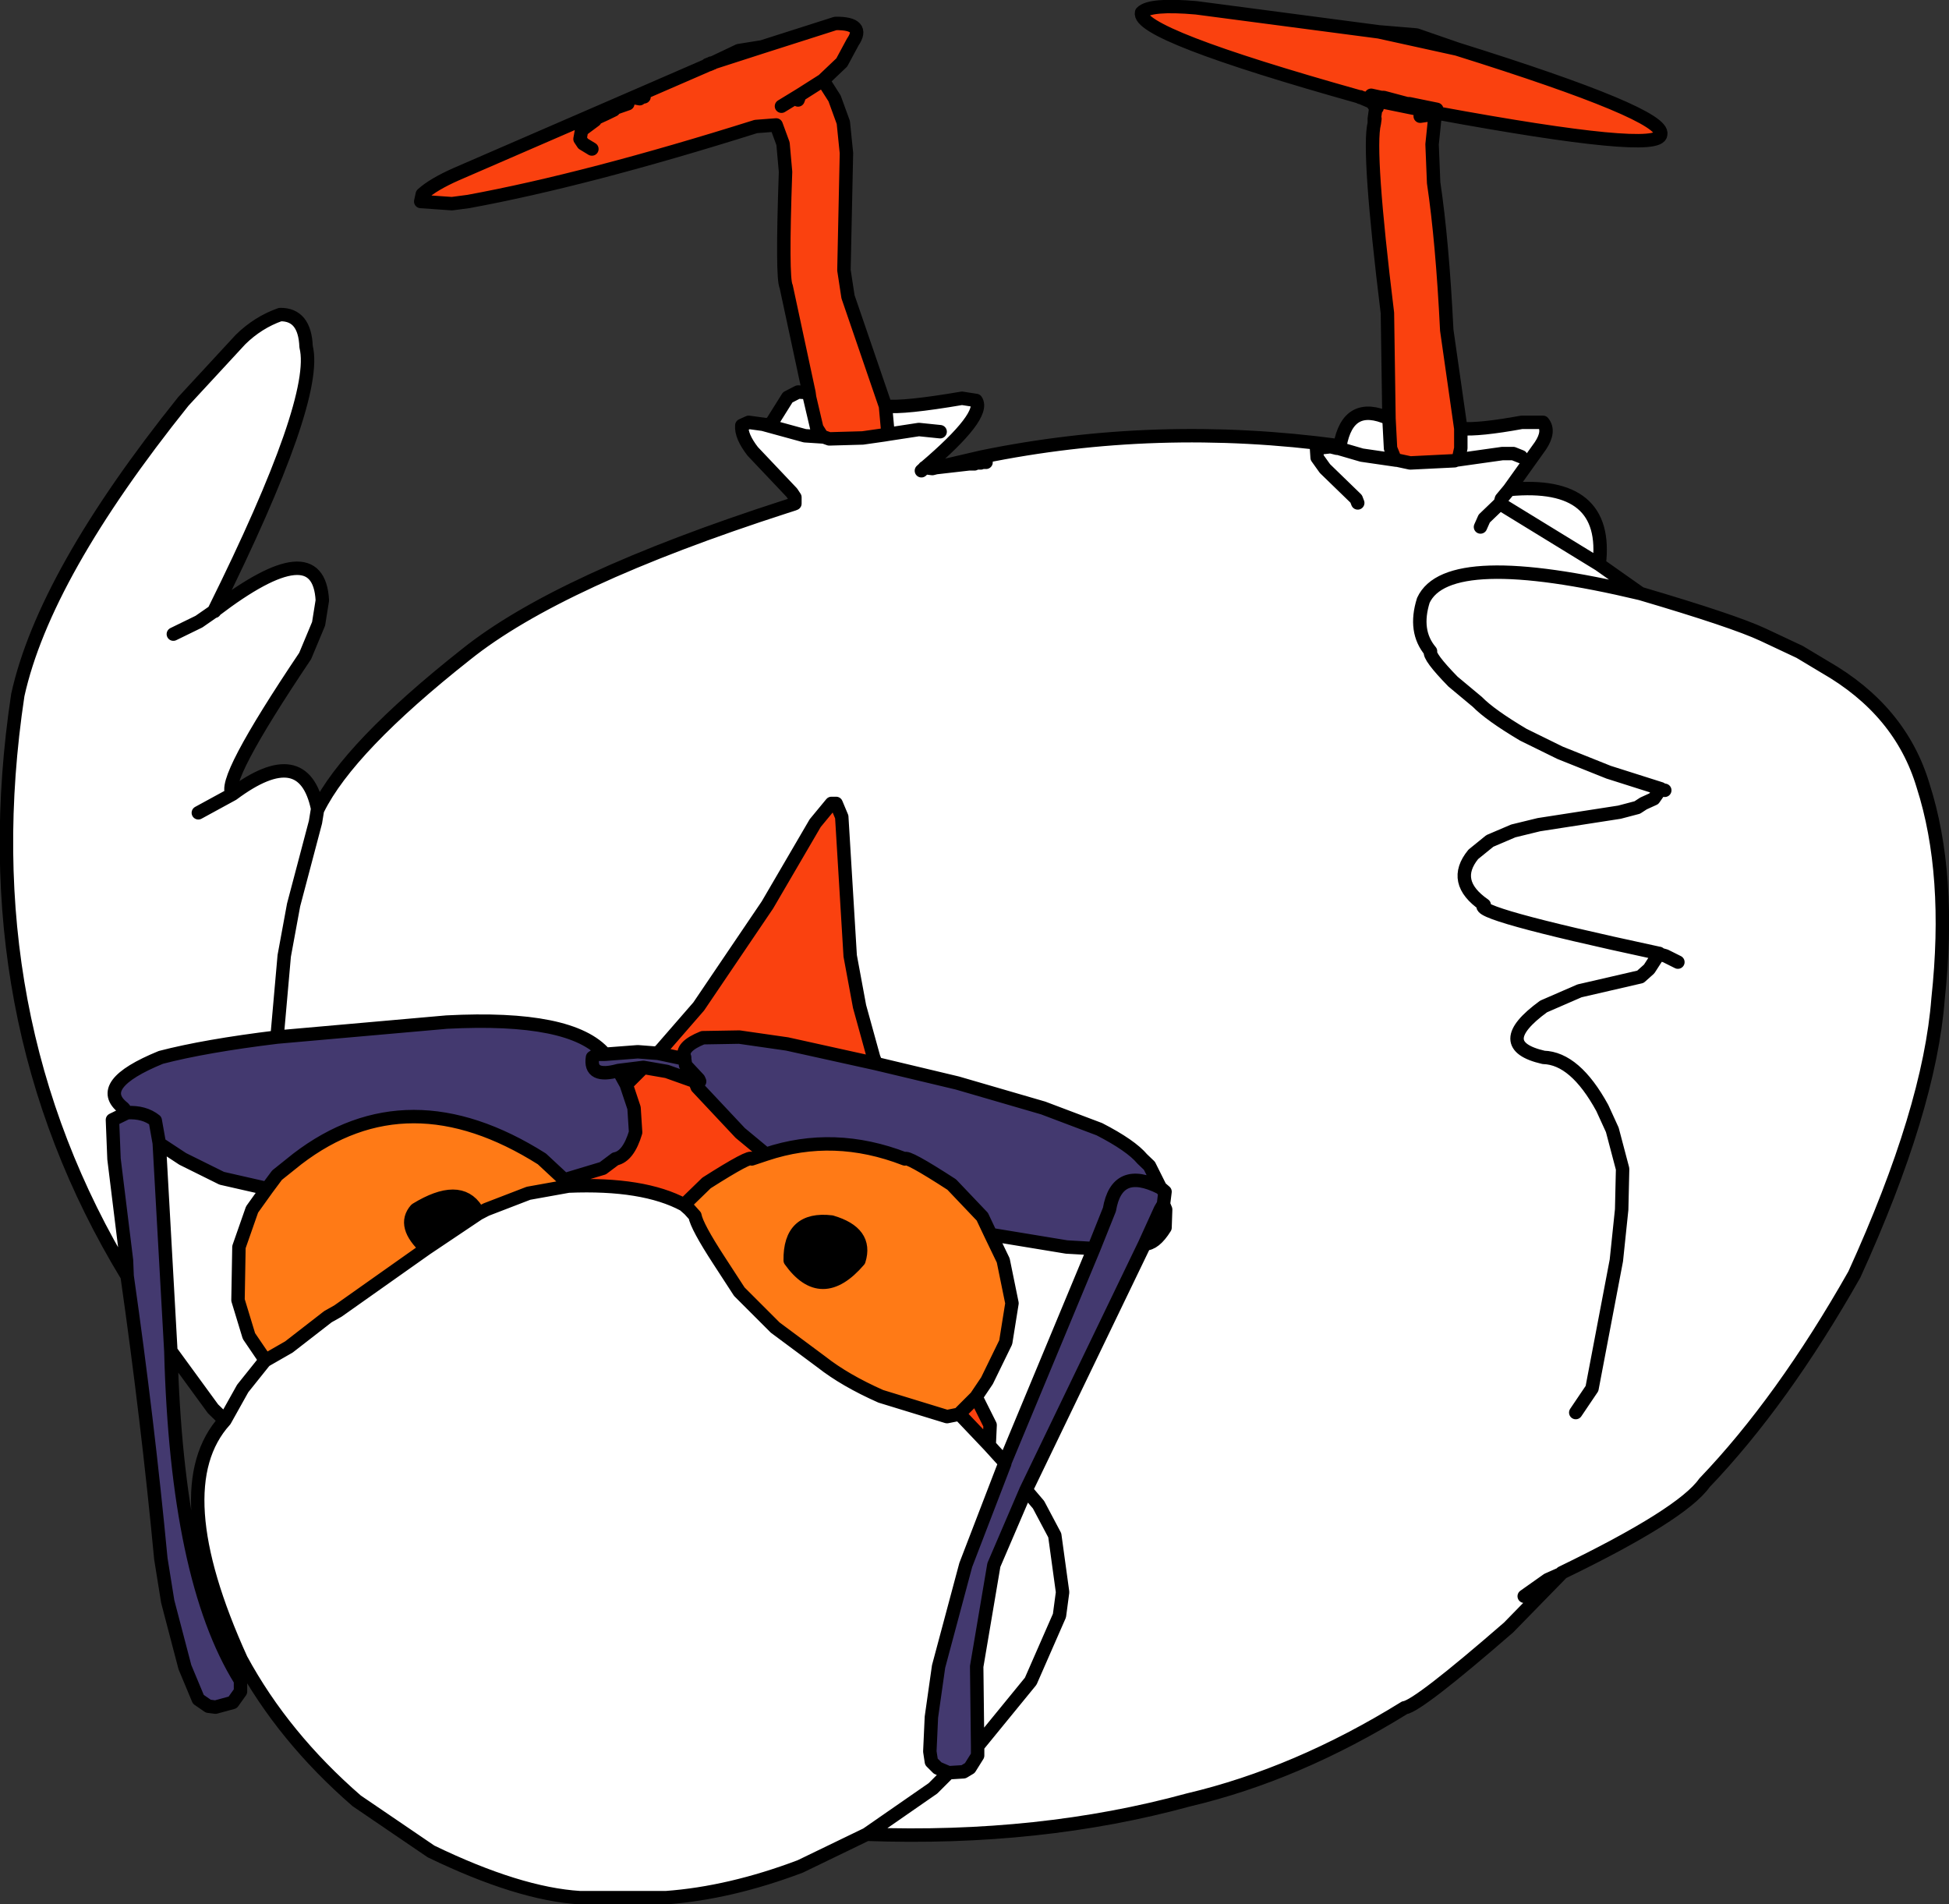 <?xml version="1.0" encoding="UTF-8" standalone="no"?>
<svg xmlns:xlink="http://www.w3.org/1999/xlink" height="304.8px" width="312.0px" xmlns="http://www.w3.org/2000/svg">
  <rect width="100%" height="100%" fill="#333333" stroke="none"/>
  <g transform="matrix(1.0, 0.0, 0.0, 1.0, 180.15, 94.75)">
    <path d="M40.6 -89.65 L46.6 -89.15 53.1 -86.9 40.6 -89.65 53.1 -86.9 Q86.5 -76.45 85.7 -73.25 85.55 -70.1 49.95 -76.65 L49.6 -76.5 49.1 -71.65 49.35 -65.5 Q50.75 -56.1 51.45 -41.9 L53.7 -26.15 53.7 -23.0 53.35 -21.4 52.9 -21.1 52.7 -21.0 45.6 -20.65 43.5 -21.1 43.35 -21.1 43.2 -21.15 42.45 -23.0 42.2 -27.75 41.95 -44.65 Q38.75 -70.7 39.85 -75.0 L39.85 -75.75 40.1 -77.5 39.95 -77.65 39.7 -78.05 39.45 -78.4 37.7 -79.15 37.6 -79.15 37.45 -79.25 Q1.65 -89.3 2.6 -92.75 3.95 -94.15 11.35 -93.5 L40.6 -89.65 M-50.65 -31.9 L-54.3 -48.9 Q-55.0 -50.2 -54.4 -67.25 L-54.8 -71.75 -55.9 -74.75 -59.15 -74.5 Q-86.15 -66.0 -105.15 -62.5 L-107.8 -62.15 -112.8 -62.5 -112.55 -63.65 Q-110.8 -65.25 -107.05 -66.9 L-78.8 -79.15 -67.05 -84.25 -66.9 -84.4 -66.8 -84.4 -66.65 -84.5 -66.4 -84.5 -66.3 -84.65 -66.05 -84.65 -65.9 -84.75 -61.9 -86.65 -58.15 -87.25 -46.4 -91.0 Q-41.55 -91.05 -43.65 -88.0 L-45.4 -84.75 -48.4 -81.9 -46.55 -79.0 -45.15 -75.15 -44.65 -70.25 -45.05 -51.5 -44.4 -47.25 -38.4 -29.75 -38.05 -25.9 -38.55 -25.15 -42.05 -24.65 -47.4 -24.5 -48.25 -24.8 -48.55 -24.9 -49.4 -26.25 -50.55 -31.15 -50.65 -31.9 M39.85 -75.75 L39.95 -75.75 39.85 -75.0 39.95 -75.75 39.85 -75.75 M49.95 -76.65 L37.7 -79.15 37.6 -79.25 37.6 -79.15 37.6 -79.25 37.45 -79.25 37.6 -79.25 37.7 -79.15 49.95 -76.65 M40.1 -77.5 L40.1 -77.65 39.95 -77.65 40.1 -77.65 40.3 -77.5 39.7 -78.05 40.3 -77.5 40.1 -77.65 40.1 -77.5 M47.2 -76.15 L49.6 -76.5 47.2 -76.15 M49.85 -77.25 L45.45 -78.15 45.1 -78.15 41.35 -79.15 40.95 -79.15 39.35 -79.5 40.95 -79.15 41.35 -79.15 45.1 -78.15 45.45 -78.15 49.85 -77.25 M-65.9 -84.75 L-58.15 -87.25 -65.9 -84.75 M-66.8 -84.4 L-66.65 -84.4 -66.65 -84.5 -66.65 -84.4 -66.8 -84.4 M-78.8 -79.15 L-77.75 -78.95 -77.55 -79.15 -77.05 -79.25 -77.55 -79.15 -77.75 -78.95 -78.8 -79.15 M-52.1 -79.55 L-48.4 -81.9 -52.1 -79.55 -52.4 -78.75 -52.1 -79.55 -55.05 -77.75 -52.1 -79.55 M-85.4 -70.9 L-86.8 -71.75 -87.3 -72.5 -87.05 -73.9 -84.9 -75.5 -87.05 -73.9 -87.3 -72.5 -86.8 -71.75 -85.4 -70.9 M-84.55 -75.9 Q-83.2 -76.5 -81.9 -77.15 L-81.8 -77.4 -79.65 -78.15 -81.8 -77.4 -81.9 -77.15 Q-83.2 -76.5 -84.55 -75.9 M-74.8 73.85 L-74.65 73.6 -74.3 73.25 -68.3 66.35 -57.3 50.1 -49.65 37.0 -47.05 33.85 -46.3 33.85 -45.4 36.0 -44.05 58.25 -42.55 66.35 -40.3 74.5 -39.9 75.5 -54.15 72.35 -61.8 71.25 -67.65 71.35 Q-71.25 72.8 -70.55 74.5 L-70.55 74.75 -74.8 73.85 M-68.9 78.35 L-68.55 79.25 -61.65 86.6 -57.55 90.0 -59.8 90.75 Q-59.9 90.05 -67.05 94.6 L-70.65 98.1 Q-77.15 94.6 -89.15 95.1 L-89.8 94.1 -83.65 92.25 -81.65 90.75 Q-79.55 90.35 -78.4 86.5 L-78.65 82.6 -79.9 78.85 -77.15 76.1 -73.4 76.75 -68.9 78.35 M-74.3 73.25 L-74.55 73.6 -74.65 73.6 -74.55 73.6 -74.3 73.25 M-23.9 128.85 L-21.65 133.35 -21.8 136.6 -26.55 131.6 -26.4 131.35 -23.9 128.85" fill="#fa410f" fill-rule="evenodd" stroke="none"/>
    <path d="M53.7 -26.15 Q56.6 -25.9 63.45 -27.15 L66.85 -27.15 Q68.0 -25.75 66.45 -23.4 L61.45 -16.4 Q77.5 -17.9 75.85 -4.4 L82.45 0.25 Q97.4 4.65 102.1 6.85 L107.95 9.6 111.95 12.0 Q124.1 18.95 127.7 31.0 132.25 45.15 130.1 65.1 128.75 82.8 116.7 109.25 105.2 129.55 92.7 142.6 89.15 147.65 69.85 157.0 L69.75 157.15 61.35 165.75 Q46.9 178.3 44.7 178.6 27.5 189.25 10.1 193.35 -13.65 199.85 -41.4 198.85 L-52.05 204.0 Q-63.3 208.25 -73.55 209.0 L-87.3 209.0 Q-97.1 208.4 -111.15 201.6 L-123.05 193.5 Q-134.8 183.3 -141.55 170.85 -154.0 143.45 -144.15 132.6 L-146.05 130.75 -152.8 121.5 -154.65 88.35 -154.55 88.35 -150.9 90.75 -144.65 93.85 -137.4 95.5 -139.8 98.85 -141.9 104.85 -142.05 113.35 -140.3 119.1 -137.65 123.0 -133.9 120.85 -127.65 116.0 -126.05 115.1 -111.9 105.1 -103.55 99.5 -102.3 98.85 -95.55 96.25 -89.15 95.1 Q-77.15 94.6 -70.65 98.1 L-69.8 98.85 -68.9 99.85 Q-68.6 101.55 -65.05 107.0 L-61.8 112.0 -56.05 117.75 -48.65 123.25 Q-44.9 126.2 -39.15 128.75 L-28.55 132.0 -26.55 131.6 -21.8 136.6 -21.65 133.35 -23.9 128.85 -22.15 126.25 -19.15 120.1 -18.15 113.85 -19.55 107.0 -21.55 102.85 -9.4 104.85 -5.05 105.1 -19.3 139.35 -19.3 139.5 -25.55 155.75 -29.9 172.0 -31.05 180.1 -31.3 185.6 -31.05 187.25 -30.05 188.25 -28.3 189.0 -25.9 188.85 -24.9 188.25 -23.65 186.25 -23.65 184.75 -15.15 174.35 -10.55 163.85 -10.05 160.1 -11.3 151.0 -13.9 146.1 -15.9 143.75 -13.9 146.1 -11.3 151.0 -10.05 160.1 -10.55 163.85 -15.15 174.35 -23.65 184.75 -23.8 172.0 -21.05 155.75 -15.9 143.75 3.1 104.35 Q4.7 104.4 6.35 101.75 L6.45 98.85 6.1 98.0 6.35 96.0 5.6 95.35 3.85 91.85 2.7 90.75 Q0.9 88.6 -4.15 86.0 L-13.15 82.6 -26.9 78.6 -39.9 75.5 -40.3 74.5 -42.55 66.35 -44.05 58.25 -45.4 36.0 -46.3 33.85 -47.05 33.85 -49.65 37.0 -57.3 50.1 -68.3 66.35 -74.3 73.25 -74.65 73.6 -74.8 73.85 -78.05 73.6 -83.3 74.0 Q-88.6 67.8 -108.65 68.85 L-135.8 71.25 -134.65 58.25 -133.15 50.1 -129.65 36.85 -129.3 34.7 -129.3 34.75 -129.25 34.75 Q-124.35 24.85 -105.55 10.0 -90.65 -1.95 -54.4 -13.65 L-53.15 -14.05 -52.9 -14.15 -52.9 -15.15 -53.4 -15.9 -59.65 -22.5 Q-61.55 -24.95 -61.4 -26.65 L-60.3 -27.15 -58.1 -26.85 -58.05 -26.85 -57.4 -26.75 -56.65 -27.0 -54.05 -31.15 -52.4 -32.0 -50.65 -31.9 -50.55 -31.15 -49.4 -26.25 -48.55 -24.9 -48.25 -24.8 -47.4 -24.5 -42.05 -24.65 -38.55 -25.15 -37.95 -25.25 -38.05 -25.9 -38.4 -29.75 Q-35.55 -29.4 -26.15 -31.0 L-23.9 -30.65 Q-22.3 -28.25 -32.1 -19.9 L-32.15 -19.9 -32.1 -19.9 -30.9 -19.75 -30.3 -19.9 -25.05 -20.5 -24.15 -20.5 -23.9 -20.65 -23.15 -20.65 -22.8 -20.75 -23.0 -21.6 Q5.0 -27.35 34.2 -23.4 L34.35 -23.4 Q35.65 -30.7 42.2 -27.75 L42.45 -23.0 43.2 -21.15 43.35 -21.1 37.85 -21.9 33.9 -23.05 34.2 -23.4 33.9 -23.05 37.85 -21.9 43.35 -21.1 43.5 -21.1 45.6 -20.65 52.7 -21.0 52.9 -21.1 53.35 -21.4 53.7 -23.0 53.7 -26.15 M-159.8 109.5 Q-185.05 67.95 -177.3 16.5 -173.05 -2.75 -150.8 -30.5 L-141.65 -40.4 Q-138.85 -43.15 -135.3 -44.4 -131.35 -44.45 -131.15 -39.25 -129.05 -30.9 -145.85 2.95 L-145.9 3.0 -145.8 3.0 Q-129.15 -9.7 -128.55 1.35 L-129.15 5.1 -131.3 10.25 Q-145.0 30.65 -142.9 32.35 -131.55 23.9 -129.3 34.7 L-129.25 34.75 -129.3 34.75 -129.3 34.7 -129.65 36.85 -133.15 50.1 -134.65 58.25 -135.8 71.25 Q-147.3 72.65 -154.4 74.5 -165.15 78.9 -160.4 82.6 L-160.0 83.45 -162.15 84.5 -161.9 90.75 -159.9 107.0 -159.8 109.5 M37.2 -14.25 L36.95 -14.9 31.95 -19.75 30.7 -21.5 30.6 -23.0 32.85 -23.25 33.85 -23.0 33.9 -23.05 33.85 -23.0 32.85 -23.25 30.6 -23.0 30.7 -21.5 31.95 -19.75 36.95 -14.9 37.2 -14.25 M59.95 -14.15 L60.0 -14.2 59.95 -14.15 75.85 -4.4 59.95 -14.15 57.45 -11.75 56.85 -10.4 57.45 -11.75 59.95 -14.15 M60.0 -14.2 L60.2 -14.9 61.45 -16.4 60.2 -14.9 60.0 -14.2 M63.35 -21.65 L62.1 -22.15 60.35 -22.15 52.9 -21.1 60.35 -22.15 62.1 -22.15 63.35 -21.65 M85.65 31.6 L85.7 31.5 85.65 31.6 86.35 31.75 85.65 31.6 84.6 33.1 82.95 33.85 81.95 34.5 79.1 35.25 66.2 37.25 62.1 38.25 58.35 39.85 55.7 42.0 Q52.1 46.4 57.45 50.1 54.95 51.3 84.95 57.75 54.95 51.3 57.45 50.1 52.1 46.4 55.7 42.0 L58.35 39.85 62.1 38.25 66.2 37.25 79.1 35.25 81.95 34.5 82.95 33.85 84.6 33.1 85.65 31.6 M85.4 57.95 L85.45 57.85 85.4 57.85 84.95 57.75 85.4 57.95 86.45 58.25 88.45 59.25 86.45 58.25 85.4 57.95 83.85 60.35 82.45 61.6 72.7 63.85 66.95 66.35 Q58.45 72.55 66.95 74.5 72.0 74.65 76.35 82.6 L77.95 86.1 79.6 92.35 79.45 98.85 78.6 107.0 74.7 127.5 72.1 131.35 74.7 127.5 78.6 107.0 79.45 98.85 79.6 92.35 77.95 86.1 76.35 82.6 Q72.0 74.65 66.95 74.5 58.45 72.55 66.95 66.35 L72.7 63.85 82.45 61.6 83.85 60.35 85.4 57.95 M85.7 31.5 L77.35 28.85 69.6 25.75 63.7 22.85 Q58.4 19.7 56.35 17.6 L52.45 14.35 Q48.5 10.3 48.85 9.5 46.15 6.3 47.7 1.35 51.6 -7.1 82.45 0.25 51.6 -7.1 47.7 1.35 46.15 6.3 48.85 9.5 48.5 10.3 52.45 14.35 L56.35 17.6 Q58.4 19.7 63.7 22.85 L69.6 25.75 77.35 28.85 85.7 31.5 M-41.4 198.85 L-30.8 191.5 -28.3 189.0 -30.8 191.5 -41.4 198.85 M63.85 160.75 L67.6 158.1 69.75 157.15 67.6 158.1 63.85 160.75 M-48.25 -24.8 L-51.3 -25.0 -58.05 -26.85 -51.3 -25.0 -48.25 -24.8 M-29.65 -25.65 L-33.05 -26.0 -37.95 -25.25 -33.05 -26.0 -29.65 -25.65 M-22.3 -20.75 L-22.8 -20.75 -22.3 -20.75 M-32.65 -19.4 L-32.1 -19.9 -32.65 -19.4 M-77.15 76.1 L-79.9 78.85 -81.15 76.6 -77.15 76.1 M-148.4 35.35 L-142.9 32.35 -148.4 35.35 M-145.85 3.05 L-145.9 3.0 -145.85 3.05 -145.8 3.1 -145.8 3.0 -145.8 3.1 -145.85 3.05 -148.3 4.75 -152.4 6.75 -148.3 4.75 -145.85 3.05 M-144.15 132.6 L-141.3 127.5 -137.9 123.25 -137.65 123.0 -137.9 123.25 -141.3 127.5 -144.15 132.6 M-19.3 139.35 L-21.8 136.6 -19.3 139.35" fill="#ffffff" fill-rule="evenodd" stroke="none"/>
    <path d="M-152.8 121.5 Q-151.85 157.85 -141.65 174.25 L-141.65 176.0 -142.9 177.75 -145.65 178.5 -146.8 178.35 -148.4 177.25 -150.55 172.1 -153.3 161.6 -154.4 154.75 Q-156.5 132.6 -159.8 109.5 L-159.9 107.0 -161.9 90.75 -162.15 84.5 -160.0 83.45 -159.8 83.35 -160.4 82.6 Q-165.15 78.9 -154.4 74.5 -147.3 72.65 -135.8 71.25 L-108.65 68.85 Q-88.6 67.8 -83.3 74.0 L-78.05 73.6 -74.8 73.85 -70.55 74.75 -70.55 74.5 Q-71.25 72.8 -67.65 71.35 L-61.8 71.25 -54.15 72.35 -39.9 75.5 -26.9 78.6 -13.15 82.6 -4.15 86.0 Q0.9 88.6 2.7 90.75 L3.85 91.85 5.6 95.35 6.35 96.0 6.1 98.0 6.45 98.85 6.35 101.75 Q4.7 104.4 3.1 104.35 L-15.9 143.75 -21.05 155.75 -23.8 172.0 -23.65 184.75 -23.65 186.25 -24.9 188.25 -25.9 188.85 -28.3 189.0 -30.05 188.25 -31.05 187.25 -31.3 185.6 -31.05 180.1 -29.9 172.0 -25.55 155.75 -19.3 139.5 -19.3 139.35 -5.05 105.1 -9.4 104.85 -21.55 102.85 -22.9 100.0 -27.8 94.85 Q-35.05 90.15 -35.3 90.75 -46.65 86.35 -57.55 90.0 L-61.65 86.6 -68.55 79.25 -68.9 78.35 -68.15 78.35 -68.3 78.0 -70.4 75.75 -70.55 74.75 -70.4 75.75 -68.3 78.0 -68.15 78.35 -68.9 78.35 -73.4 76.75 -77.15 76.1 -81.15 76.6 -79.9 78.85 -78.65 82.6 -78.4 86.5 Q-79.55 90.35 -81.65 90.75 L-83.65 92.25 -89.8 94.1 -93.4 90.75 Q-114.85 77.2 -132.55 90.75 L-135.8 93.35 -137.4 95.5 -144.65 93.85 -150.9 90.75 -154.55 88.35 -154.65 88.25 -155.3 84.6 Q-157.05 83.2 -159.8 83.35 -157.05 83.2 -155.3 84.6 L-154.65 88.25 -154.55 88.35 -154.65 88.35 -152.8 121.5 M6.1 98.0 L5.6 98.85 3.1 104.35 5.6 98.85 6.1 98.0 M5.6 95.35 Q-1.35 91.85 -2.55 98.85 L-5.05 105.1 -2.55 98.85 Q-1.35 91.85 5.6 95.35 M-83.3 74.0 L-84.55 74.0 -85.3 74.5 Q-85.85 77.9 -81.15 76.6 -85.85 77.9 -85.3 74.5 L-84.55 74.0 -83.3 74.0 M-154.65 88.25 L-154.65 88.35 -154.65 88.25" fill="#43396f" fill-rule="evenodd" stroke="none"/>
    <path d="M-57.55 90.0 Q-46.65 86.35 -35.3 90.75 -35.05 90.15 -27.8 94.85 L-22.9 100.0 -21.55 102.85 -19.55 107.0 -18.15 113.85 -19.15 120.1 -22.15 126.25 -23.9 128.85 -26.4 131.35 -26.55 131.6 -28.55 132.0 -39.15 128.75 Q-44.9 126.2 -48.65 123.25 L-56.05 117.75 -61.8 112.0 -65.05 107.0 Q-68.6 101.55 -68.9 99.85 L-69.8 98.85 -70.65 98.1 -67.05 94.6 Q-59.9 90.05 -59.8 90.75 L-57.55 90.0 M-89.8 94.1 L-89.15 95.1 -95.55 96.25 -102.3 98.85 -103.55 99.5 -103.9 98.85 Q-106.6 94.6 -113.55 98.85 -115.85 101.45 -111.9 105.1 L-126.05 115.1 -127.65 116.0 -133.9 120.85 -137.65 123.0 -140.3 119.1 -142.05 113.35 -141.9 104.85 -139.8 98.85 -137.4 95.5 -135.8 93.35 -132.55 90.75 Q-114.85 77.2 -93.4 90.75 L-89.8 94.1 M-47.05 100.85 Q-53.75 100.05 -53.65 107.0 -48.65 114.0 -42.65 107.0 -41.25 102.55 -47.05 100.85" fill="#ff7a16" fill-rule="evenodd" stroke="none"/>
    <path d="M-111.9 105.1 Q-115.85 101.45 -113.55 98.85 -106.6 94.6 -103.9 98.85 L-103.55 99.5 -111.9 105.1 M-47.05 100.85 Q-41.25 102.55 -42.65 107.0 -48.65 114.0 -53.65 107.0 -53.75 100.05 -47.05 100.85" fill="#000000" fill-rule="evenodd" stroke="none"/>
    <path d="M53.1 -86.9 L46.6 -89.15 40.6 -89.65 53.1 -86.9 Q86.5 -76.45 85.7 -73.25 85.55 -70.1 49.95 -76.65 L49.6 -76.5 49.1 -71.65 49.35 -65.5 Q50.75 -56.1 51.45 -41.9 L53.7 -26.15 Q56.6 -25.9 63.45 -27.15 L66.85 -27.15 Q68.0 -25.75 66.45 -23.4 L61.45 -16.4 Q77.5 -17.9 75.85 -4.4 L82.45 0.25 Q97.4 4.65 102.1 6.85 L107.95 9.6 111.95 12.0 Q124.1 18.95 127.7 31.0 132.25 45.15 130.1 65.1 128.75 82.8 116.7 109.25 105.2 129.55 92.7 142.6 89.15 147.65 69.85 157.0 L69.75 157.15 61.35 165.75 Q46.9 178.3 44.7 178.6 27.5 189.25 10.1 193.35 -13.65 199.85 -41.4 198.85 L-52.05 204.0 Q-63.3 208.25 -73.55 209.0 L-87.3 209.0 Q-97.1 208.4 -111.15 201.6 L-123.05 193.5 Q-134.8 183.3 -141.55 170.85 -154.0 143.45 -144.15 132.6 L-146.05 130.75 -152.8 121.5 Q-151.85 157.85 -141.65 174.25 L-141.65 176.0 -142.9 177.75 -145.65 178.5 -146.8 178.35 -148.4 177.25 -150.55 172.1 -153.3 161.6 -154.4 154.75 Q-156.5 132.6 -159.8 109.5 -185.05 67.95 -177.3 16.5 -173.05 -2.75 -150.8 -30.5 L-141.65 -40.4 Q-138.85 -43.15 -135.3 -44.4 -131.35 -44.45 -131.15 -39.25 -129.05 -30.9 -145.85 2.95 L-145.9 3.0 -145.8 3.0 Q-129.15 -9.7 -128.55 1.35 L-129.15 5.1 -131.3 10.25 Q-145.0 30.65 -142.9 32.35 -131.55 23.9 -129.3 34.7 L-129.65 36.85 -133.15 50.1 -134.65 58.25 -135.8 71.25 Q-147.3 72.65 -154.4 74.5 -165.15 78.9 -160.4 82.6 L-159.8 83.35 Q-157.05 83.2 -155.3 84.6 L-154.65 88.25 -154.55 88.35 -150.9 90.75 -144.65 93.85 -137.4 95.5 -135.8 93.35 -132.55 90.75 Q-114.85 77.2 -93.4 90.75 L-89.8 94.1 -89.15 95.1 Q-77.15 94.6 -70.65 98.1 L-67.05 94.6 Q-59.9 90.05 -59.8 90.75 L-57.55 90.0 Q-46.65 86.35 -35.3 90.75 -35.05 90.15 -27.8 94.85 L-22.9 100.0 -21.55 102.85 -9.4 104.85 -5.05 105.1 -2.55 98.85 Q-1.35 91.85 5.6 95.35 L6.35 96.0 6.1 98.0 6.45 98.85 6.35 101.75 Q4.7 104.4 3.1 104.35 L-15.9 143.75 -13.9 146.1 -11.3 151.0 -10.05 160.1 -10.55 163.85 -15.15 174.35 -23.65 184.75 -23.65 186.25 -24.9 188.25 -25.9 188.85 -28.3 189.0 -30.8 191.5 -41.4 198.85 M-129.25 34.75 Q-124.35 24.85 -105.55 10.0 -90.65 -1.95 -54.4 -13.65 L-53.15 -14.05 -52.9 -14.15 -52.9 -15.15 -53.4 -15.9 -59.65 -22.5 Q-61.55 -24.95 -61.4 -26.65 L-60.3 -27.15 -58.1 -26.85 -58.05 -26.85 -57.4 -26.75 -56.65 -27.0 -54.05 -31.15 -52.4 -32.0 -50.65 -31.9 -54.3 -48.9 Q-55.0 -50.2 -54.4 -67.25 L-54.8 -71.75 -55.9 -74.75 -59.15 -74.5 Q-86.15 -66.0 -105.15 -62.5 L-107.8 -62.15 -112.8 -62.5 -112.55 -63.65 Q-110.8 -65.25 -107.05 -66.9 L-78.8 -79.15 -67.05 -84.25 -66.9 -84.4 -66.8 -84.4 -66.65 -84.5 -66.4 -84.5 -66.3 -84.65 -66.05 -84.65 -65.9 -84.75 -61.9 -86.65 -58.15 -87.25 -46.4 -91.0 Q-41.55 -91.05 -43.65 -88.0 L-45.4 -84.75 -48.4 -81.9 -46.55 -79.0 -45.15 -75.15 -44.65 -70.25 -45.05 -51.5 -44.4 -47.25 -38.4 -29.75 Q-35.55 -29.4 -26.15 -31.0 L-23.9 -30.65 Q-22.3 -28.25 -32.1 -19.9 L-32.15 -19.9 -32.1 -19.9 -30.9 -19.75 -30.3 -19.9 -25.15 -21.1 -23.0 -21.6 Q5.0 -27.35 34.2 -23.4 L34.35 -23.4 Q35.65 -30.7 42.2 -27.75 L41.95 -44.65 Q38.75 -70.7 39.85 -75.0 L39.85 -75.75 40.1 -77.5 39.95 -77.65 39.7 -78.05 39.45 -78.4 37.7 -79.15 37.6 -79.15 37.45 -79.25 Q1.65 -89.3 2.6 -92.75 3.95 -94.15 11.35 -93.5 L40.6 -89.65 M39.35 -79.5 L40.95 -79.15 41.35 -79.15 45.1 -78.15 45.45 -78.15 49.85 -77.25 M49.6 -76.5 L47.2 -76.15 M39.95 -77.65 L40.1 -77.65 40.3 -77.5 39.7 -78.05 M40.1 -77.65 L40.1 -77.5 M37.6 -79.15 L37.6 -79.25 37.45 -79.25 M37.6 -79.25 L37.7 -79.15 49.95 -76.65 M39.85 -75.0 L39.95 -75.75 39.85 -75.75 M34.2 -23.4 L33.9 -23.05 37.85 -21.9 43.35 -21.1 43.2 -21.15 42.45 -23.0 42.2 -27.75 M33.9 -23.05 L33.85 -23.0 32.85 -23.25 30.6 -23.0 30.7 -21.5 31.95 -19.75 36.95 -14.9 37.2 -14.25 M52.9 -21.1 L52.7 -21.0 45.6 -20.65 43.5 -21.1 43.35 -21.1 M59.95 -14.15 L60.0 -14.2 59.95 -14.15 75.85 -4.4 M53.7 -26.15 L53.7 -23.0 53.35 -21.4 52.9 -21.1 60.35 -22.15 62.1 -22.15 63.35 -21.65 M61.45 -16.4 L60.2 -14.9 60.0 -14.2 M59.95 -14.15 L57.45 -11.75 56.85 -10.4 M85.65 31.6 L85.7 31.5 M85.65 31.6 L86.35 31.75 M85.65 31.6 L84.6 33.1 82.95 33.85 81.95 34.5 79.1 35.25 66.2 37.25 62.1 38.25 58.35 39.85 55.7 42.0 Q52.1 46.4 57.45 50.1 54.95 51.3 84.95 57.75 L85.4 57.85 85.45 57.85 85.4 57.95 86.45 58.25 88.45 59.25 M85.4 57.95 L83.85 60.35 82.45 61.6 72.7 63.85 66.95 66.35 Q58.45 72.55 66.95 74.5 72.0 74.65 76.35 82.6 L77.95 86.1 79.6 92.35 79.45 98.85 78.6 107.0 74.7 127.5 72.1 131.35 M82.45 0.25 Q51.6 -7.1 47.7 1.35 46.15 6.3 48.85 9.5 48.5 10.3 52.45 14.35 L56.35 17.6 Q58.4 19.7 63.7 22.85 L69.6 25.75 77.35 28.85 85.7 31.5 M-39.9 75.5 L-26.9 78.6 -13.15 82.6 -4.15 86.0 Q0.9 88.6 2.7 90.75 L3.85 91.85 5.6 95.35 M3.1 104.35 L5.6 98.85 6.1 98.0 M69.75 157.15 L67.6 158.1 63.85 160.75 M-79.65 -78.15 L-81.8 -77.4 -81.9 -77.15 Q-83.2 -76.5 -84.55 -75.9 M-84.9 -75.5 L-87.05 -73.9 -87.3 -72.5 -86.8 -71.75 -85.4 -70.9 M-52.4 -78.75 L-52.1 -79.55 -55.05 -77.75 M-48.4 -81.9 L-52.1 -79.55 M-77.05 -79.25 L-77.55 -79.15 -77.75 -78.95 -78.8 -79.15 M-66.65 -84.5 L-66.65 -84.4 -66.8 -84.4 M-58.15 -87.25 L-65.9 -84.75 M-58.05 -26.85 L-51.3 -25.0 -48.25 -24.8 -48.55 -24.9 -49.4 -26.25 -50.55 -31.15 -50.65 -31.9 M-48.25 -24.8 L-47.4 -24.5 -42.05 -24.65 -38.55 -25.15 -38.05 -25.9 -38.4 -29.75 M-37.95 -25.25 L-33.05 -26.0 -29.65 -25.65 M-37.95 -25.25 L-38.55 -25.15 M-22.8 -20.75 L-22.3 -20.75 M-30.3 -19.9 L-25.05 -20.5 -24.15 -20.5 M-23.9 -20.65 L-23.15 -20.65 M-32.1 -19.9 L-32.65 -19.4 M-74.8 73.85 L-74.65 73.6 -74.3 73.25 -68.3 66.35 -57.3 50.1 -49.65 37.0 -47.05 33.85 -46.3 33.85 -45.4 36.0 -44.05 58.25 -42.55 66.35 -40.3 74.5 -39.9 75.5 -54.15 72.35 -61.8 71.25 -67.65 71.35 Q-71.25 72.8 -70.55 74.5 L-70.55 74.75 -70.4 75.75 -68.3 78.0 -68.15 78.35 -68.9 78.35 -68.55 79.25 -61.65 86.6 -57.55 90.0 M-74.65 73.6 L-74.55 73.6 -74.3 73.25 M-135.8 71.25 L-108.65 68.85 Q-88.6 67.8 -83.3 74.0 L-78.05 73.6 -74.8 73.85 -70.55 74.75 M-79.9 78.85 L-78.65 82.6 -78.4 86.5 Q-79.55 90.35 -81.65 90.75 L-83.65 92.25 -89.8 94.1 M-77.15 76.1 L-79.9 78.85 -81.15 76.6 Q-85.85 77.9 -85.3 74.5 L-84.55 74.0 -83.3 74.0 M-68.9 78.35 L-73.4 76.75 -77.15 76.1 -81.15 76.6 M-26.55 131.6 L-28.55 132.0 -39.15 128.75 Q-44.9 126.2 -48.65 123.25 L-56.05 117.75 -61.8 112.0 -65.05 107.0 Q-68.6 101.55 -68.9 99.85 L-69.8 98.85 -70.65 98.1 M-145.8 3.0 L-145.8 3.1 -145.85 3.05 -148.3 4.75 -152.4 6.75 M-145.9 3.0 L-145.85 3.05 M-142.9 32.35 L-148.4 35.35 M-129.25 34.75 L-129.3 34.75 -129.3 34.7 M-160.0 83.45 L-159.8 83.35 M-154.65 88.35 L-154.65 88.25 M-154.65 88.35 L-154.55 88.35 M-137.65 123.0 L-140.3 119.1 -142.05 113.35 -141.9 104.85 -139.8 98.85 -137.4 95.5 M-103.55 99.5 L-103.9 98.85 Q-106.6 94.6 -113.55 98.85 -115.85 101.45 -111.9 105.1 L-103.55 99.5 -102.3 98.85 -95.55 96.25 -89.15 95.1 M-111.9 105.1 L-126.05 115.1 -127.65 116.0 -133.9 120.85 -137.65 123.0 -137.9 123.25 -141.3 127.5 -144.15 132.6 M-159.8 109.5 L-159.9 107.0 -161.9 90.75 -162.15 84.5 -160.0 83.45 M-21.55 102.85 L-19.55 107.0 -18.15 113.85 -19.15 120.1 -22.15 126.25 -23.9 128.85 -21.65 133.35 -21.8 136.6 -19.3 139.35 -5.05 105.1 M-26.55 131.6 L-21.8 136.6 M-23.9 128.85 L-26.4 131.35 -26.55 131.6 M-19.3 139.35 L-19.3 139.5 -25.55 155.75 -29.9 172.0 -31.05 180.1 -31.3 185.6 -31.05 187.25 -30.05 188.25 -28.3 189.0 M-47.05 100.85 Q-53.75 100.05 -53.65 107.0 -48.65 114.0 -42.65 107.0 -41.25 102.55 -47.05 100.85 M-23.65 184.75 L-23.8 172.0 -21.05 155.75 -15.9 143.75 M-152.8 121.5 L-154.65 88.35" fill="none" stroke="#000000" stroke-linecap="round" stroke-linejoin="round" stroke-width="2.15"/>
  </g>
</svg>
